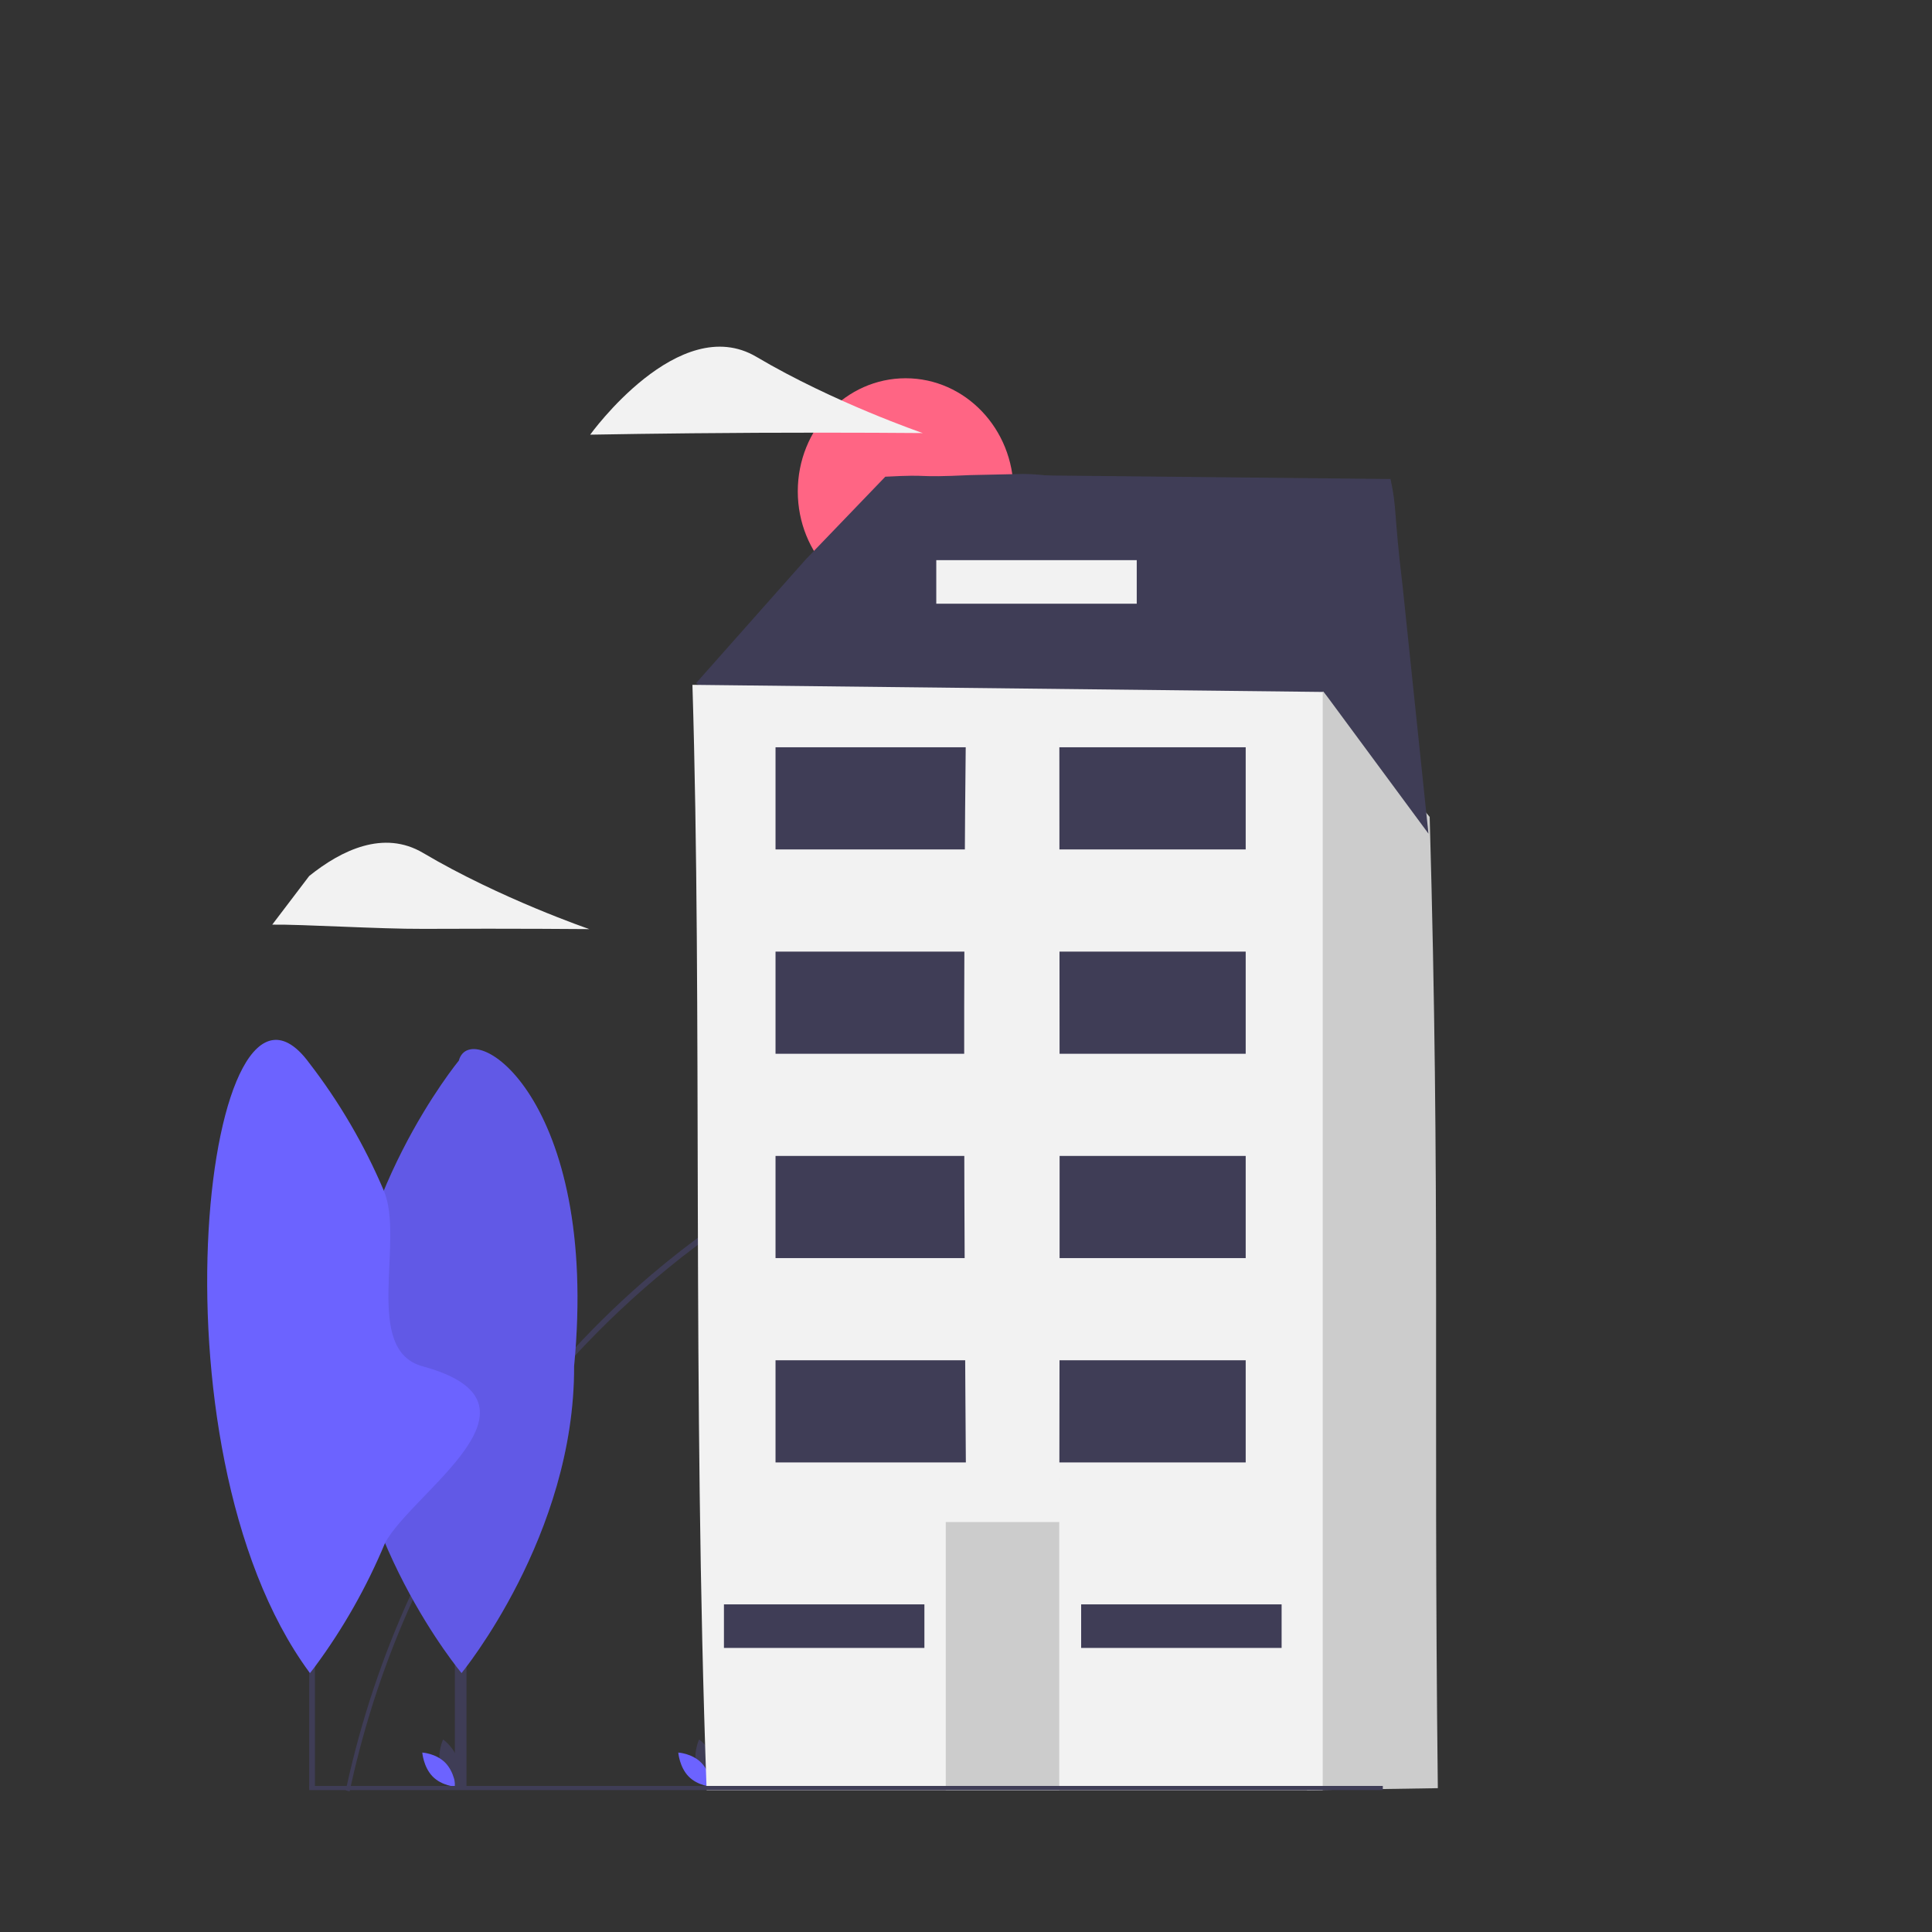 <?xml version="1.0" encoding="utf-8"?>
<svg viewBox="0 0 500 500" xmlns="http://www.w3.org/2000/svg">
  <rect x="0" y="0" width="500" height="500" fill="#333333" stroke="none"/>
  <path d="M 342.315 278.756 C 347.528 279.489 352.714 280.412 357.872 281.523 L 357.872 282.521 C 352.746 281.426 347.561 280.517 342.315 279.792 C 332.364 278.414 322.338 277.717 312.301 277.704 L 311.962 277.704 C 279.712 277.73 247.844 285.047 218.525 299.157 C 212.45 302.069 206.511 305.254 200.709 308.709 C 181.476 320.166 163.906 334.458 148.534 351.15 C 138.142 362.432 128.829 374.757 120.728 387.949 C 119.701 389.616 118.696 391.299 117.713 392.997 C 113.76 399.808 110.136 406.824 106.856 414.018 C 99.841 429.413 94.455 445.57 90.796 462.198 C 90.709 462.554 90.632 462.915 90.555 463.277 C 90.534 463.38 90.508 463.488 90.488 463.59 L 89.486 463.353 C 89.492 463.325 89.497 463.304 89.502 463.277 C 89.579 462.915 89.656 462.559 89.738 462.198 C 93.479 445.163 99.004 428.616 106.214 412.858 L 106.214 412.853 C 109.673 405.27 113.512 397.884 117.713 390.727 C 118.699 389.044 119.704 387.374 120.728 385.715 C 128.827 372.635 138.113 360.408 148.457 349.208 C 154.782 342.359 161.493 335.914 168.553 329.908 L 168.558 329.903 C 178.64 321.334 189.395 313.68 200.709 307.021 C 205.501 304.194 210.361 301.573 215.29 299.157 C 245.692 284.199 278.873 276.503 312.445 276.62 C 322.435 276.649 332.413 277.362 342.315 278.756 Z" fill="#3f3d56" style=""/>
  <circle cx="552.929" cy="-27.152" r="54.315" fill="#ff6584" style="" transform="matrix(0.514, 0, 0, 0.539, -49.822, 141.802)"/>
  <path d="M 113.975 456.935 C 114.845 460.313 117.825 462.405 117.825 462.405 C 117.825 462.405 119.394 459.02 118.524 455.642 C 117.654 452.265 114.674 450.173 114.674 450.173 C 114.674 450.173 113.105 453.558 113.975 456.935 Z" fill="#3f3d56" style=""/>
  <path d="M 115.253 456.209 C 117.64 458.65 117.932 462.402 117.932 462.402 C 117.932 462.402 114.353 462.196 111.966 459.756 C 109.578 457.315 109.287 453.562 109.287 453.562 C 109.287 453.562 112.866 453.768 115.253 456.209 Z" fill="#6c63ff" style=""/>
  <path d="M 180.228 456.935 C 181.098 460.313 184.077 462.405 184.077 462.405 C 184.077 462.405 185.647 459.02 184.777 455.642 C 183.907 452.265 180.927 450.173 180.927 450.173 C 180.927 450.173 179.358 453.558 180.228 456.935 Z" fill="#3f3d56" style=""/>
  <path d="M 181.506 456.209 C 183.893 458.65 184.185 462.402 184.185 462.402 C 184.185 462.402 180.606 462.196 178.218 459.756 C 175.831 457.315 175.54 453.562 175.54 453.562 C 175.54 453.562 179.119 453.768 181.506 456.209 Z" fill="#6c63ff" style=""/>
  <path d="M 357.872 160.72 L 357.872 195.601 L 342.315 206.616 L 319.461 222.787 L 294.064 240.765 L 254.209 219.837 L 203.852 193.394 L 193.365 187.887 L 180.144 176.795 L 208.454 144.858 L 229.114 123.371 C 242.069 122.69 235.405 123.693 251.168 122.953 L 264.759 122.658 C 284.074 122.658 357.872 140.434 357.872 160.72 Z" fill="#3f3d56" style=""/>
  <path d="M 342.454 178.916 L 369.999 211.408 C 372.807 309.333 370.916 359.922 372.109 462.777 L 338.309 463.304 L 337.256 462.198 L 309.985 433.561 L 294.156 416.937 L 294.572 413.732 L 296.01 402.712 L 299.169 378.477 L 302.615 352.035 L 306.061 325.598 L 309.507 299.157 L 312.301 277.704 L 312.445 276.62 L 312.953 272.714 L 316.4 246.273 L 319.461 222.787 L 319.846 219.837 L 322.383 200.375 L 323.436 192.294 L 342.315 179.073 L 342.454 178.916 Z" fill="#ccc" style=""/>
  <path d="M 179.2 177.234 L 342.315 179.072 L 342.315 463.306 L 182.876 463.306 C 179.127 359.42 181.772 260.51 179.2 177.234 Z" fill="#f2f2f2" style=""/>
  <rect x="244.763" y="393.9" width="29.371" height="69.406" fill="#ccc" style=""/>
  <rect x="200.707" y="352.037" width="121.678" height="26.44" fill="#3f3d56" style=""/>
  <rect x="279.8" y="415.21" width="51.879" height="11.273" fill="#3f3d56" style=""/>
  <rect x="187.355" y="415.21" width="51.879" height="11.273" fill="#3f3d56" style=""/>
  <rect x="200.707" y="299.155" width="121.678" height="26.44" fill="#3f3d56" style=""/>
  <rect x="200.707" y="246.275" width="121.678" height="26.44" fill="#3f3d56" style=""/>
  <rect x="200.707" y="193.394" width="121.678" height="26.44" fill="#3f3d56" style=""/>
  <rect y="462.198" width="277.851" height="1.079" fill="#3f3d56" x="80.021" style=""/>
  <rect x="117.711" y="337.64" width="3.017" height="125.172" fill="#3f3d56" style=""/>
  <path d="M 148.574 353.592 C 148.766 397.361 119.445 432.986 119.445 432.986 C 119.445 432.986 89.814 397.647 89.622 353.877 C 89.43 310.108 118.75 274.484 118.75 274.484 C 121.87 262.887 155.254 284.277 148.574 353.592 Z" fill="#6c63ff" style=""/>
  <path d="M 148.574 353.592 C 148.766 397.361 119.445 432.986 119.445 432.986 C 119.445 432.986 89.814 397.647 89.622 353.877 C 89.43 310.108 118.75 274.484 118.75 274.484 C 121.87 262.887 155.254 284.277 148.574 353.592 Z" opacity="0.1" style="isolation: isolate;"/>
  <rect y="337.638" width="1.484" height="125.176" fill="#3f3d56" x="80.021" style=""/>
  <path d="M 109.352 353.593 C 144.709 363.213 106.711 386.044 99.645 399.335 L 99.645 399.341 C 94.882 410.754 88.788 421.501 81.505 431.338 C 80.689 432.418 80.221 432.984 80.221 432.984 L 80.021 432.741 C 36.968 374.19 53.641 239.217 80.021 275.094 C 87.802 285.172 94.292 296.278 99.327 308.126 L 99.327 308.132 C 104.791 320.981 93.74 349.347 109.352 353.593 Z" fill="#6c63ff" style=""/>
  <path d="M 152.524 240.452 C 152.524 240.452 133.336 240.275 109.568 240.388 C 98.145 240.442 78.179 239.188 70.455 239.296 L 80.021 226.708 C 88.331 220.025 99.291 214.701 109.485 220.732 C 129.515 232.588 152.524 240.452 152.524 240.452 Z" fill="#f2f2f2" style=""/>
  <path d="M 195.853 112.008 C 172.086 112.123 152.74 112.492 152.74 112.492 C 152.74 112.492 175.736 80.502 195.767 92.354 C 215.798 104.206 238.809 112.076 238.809 112.076 C 238.809 112.076 219.62 111.894 195.853 112.008 Z" fill="#f2f2f2" style=""/>
  <path d="M 261.912 122.953 L 359.867 123.968 C 361.541 131.611 360.683 132.56 362.984 151.591 L 369.684 215.748 L 342.51 178.949 L 342.454 178.916 L 261.138 134.62 L 259.524 133.741 C 254.588 131.053 256.359 123.239 261.912 122.953 Z" fill="#3f3d56" style=""/>
  <rect x="242.308" y="144.967" width="51.879" height="11.273" fill="#f2f2f2" style=""/>
  <path d="M 274.157 386.74 L 250.018 386.74 C 249.506 315.323 249.23 254.347 250.018 183.922 L 274.157 183.922 C 274.202 254.408 274.294 320.837 274.157 386.74 Z" fill="#f2f2f2" style=""/>
</svg>